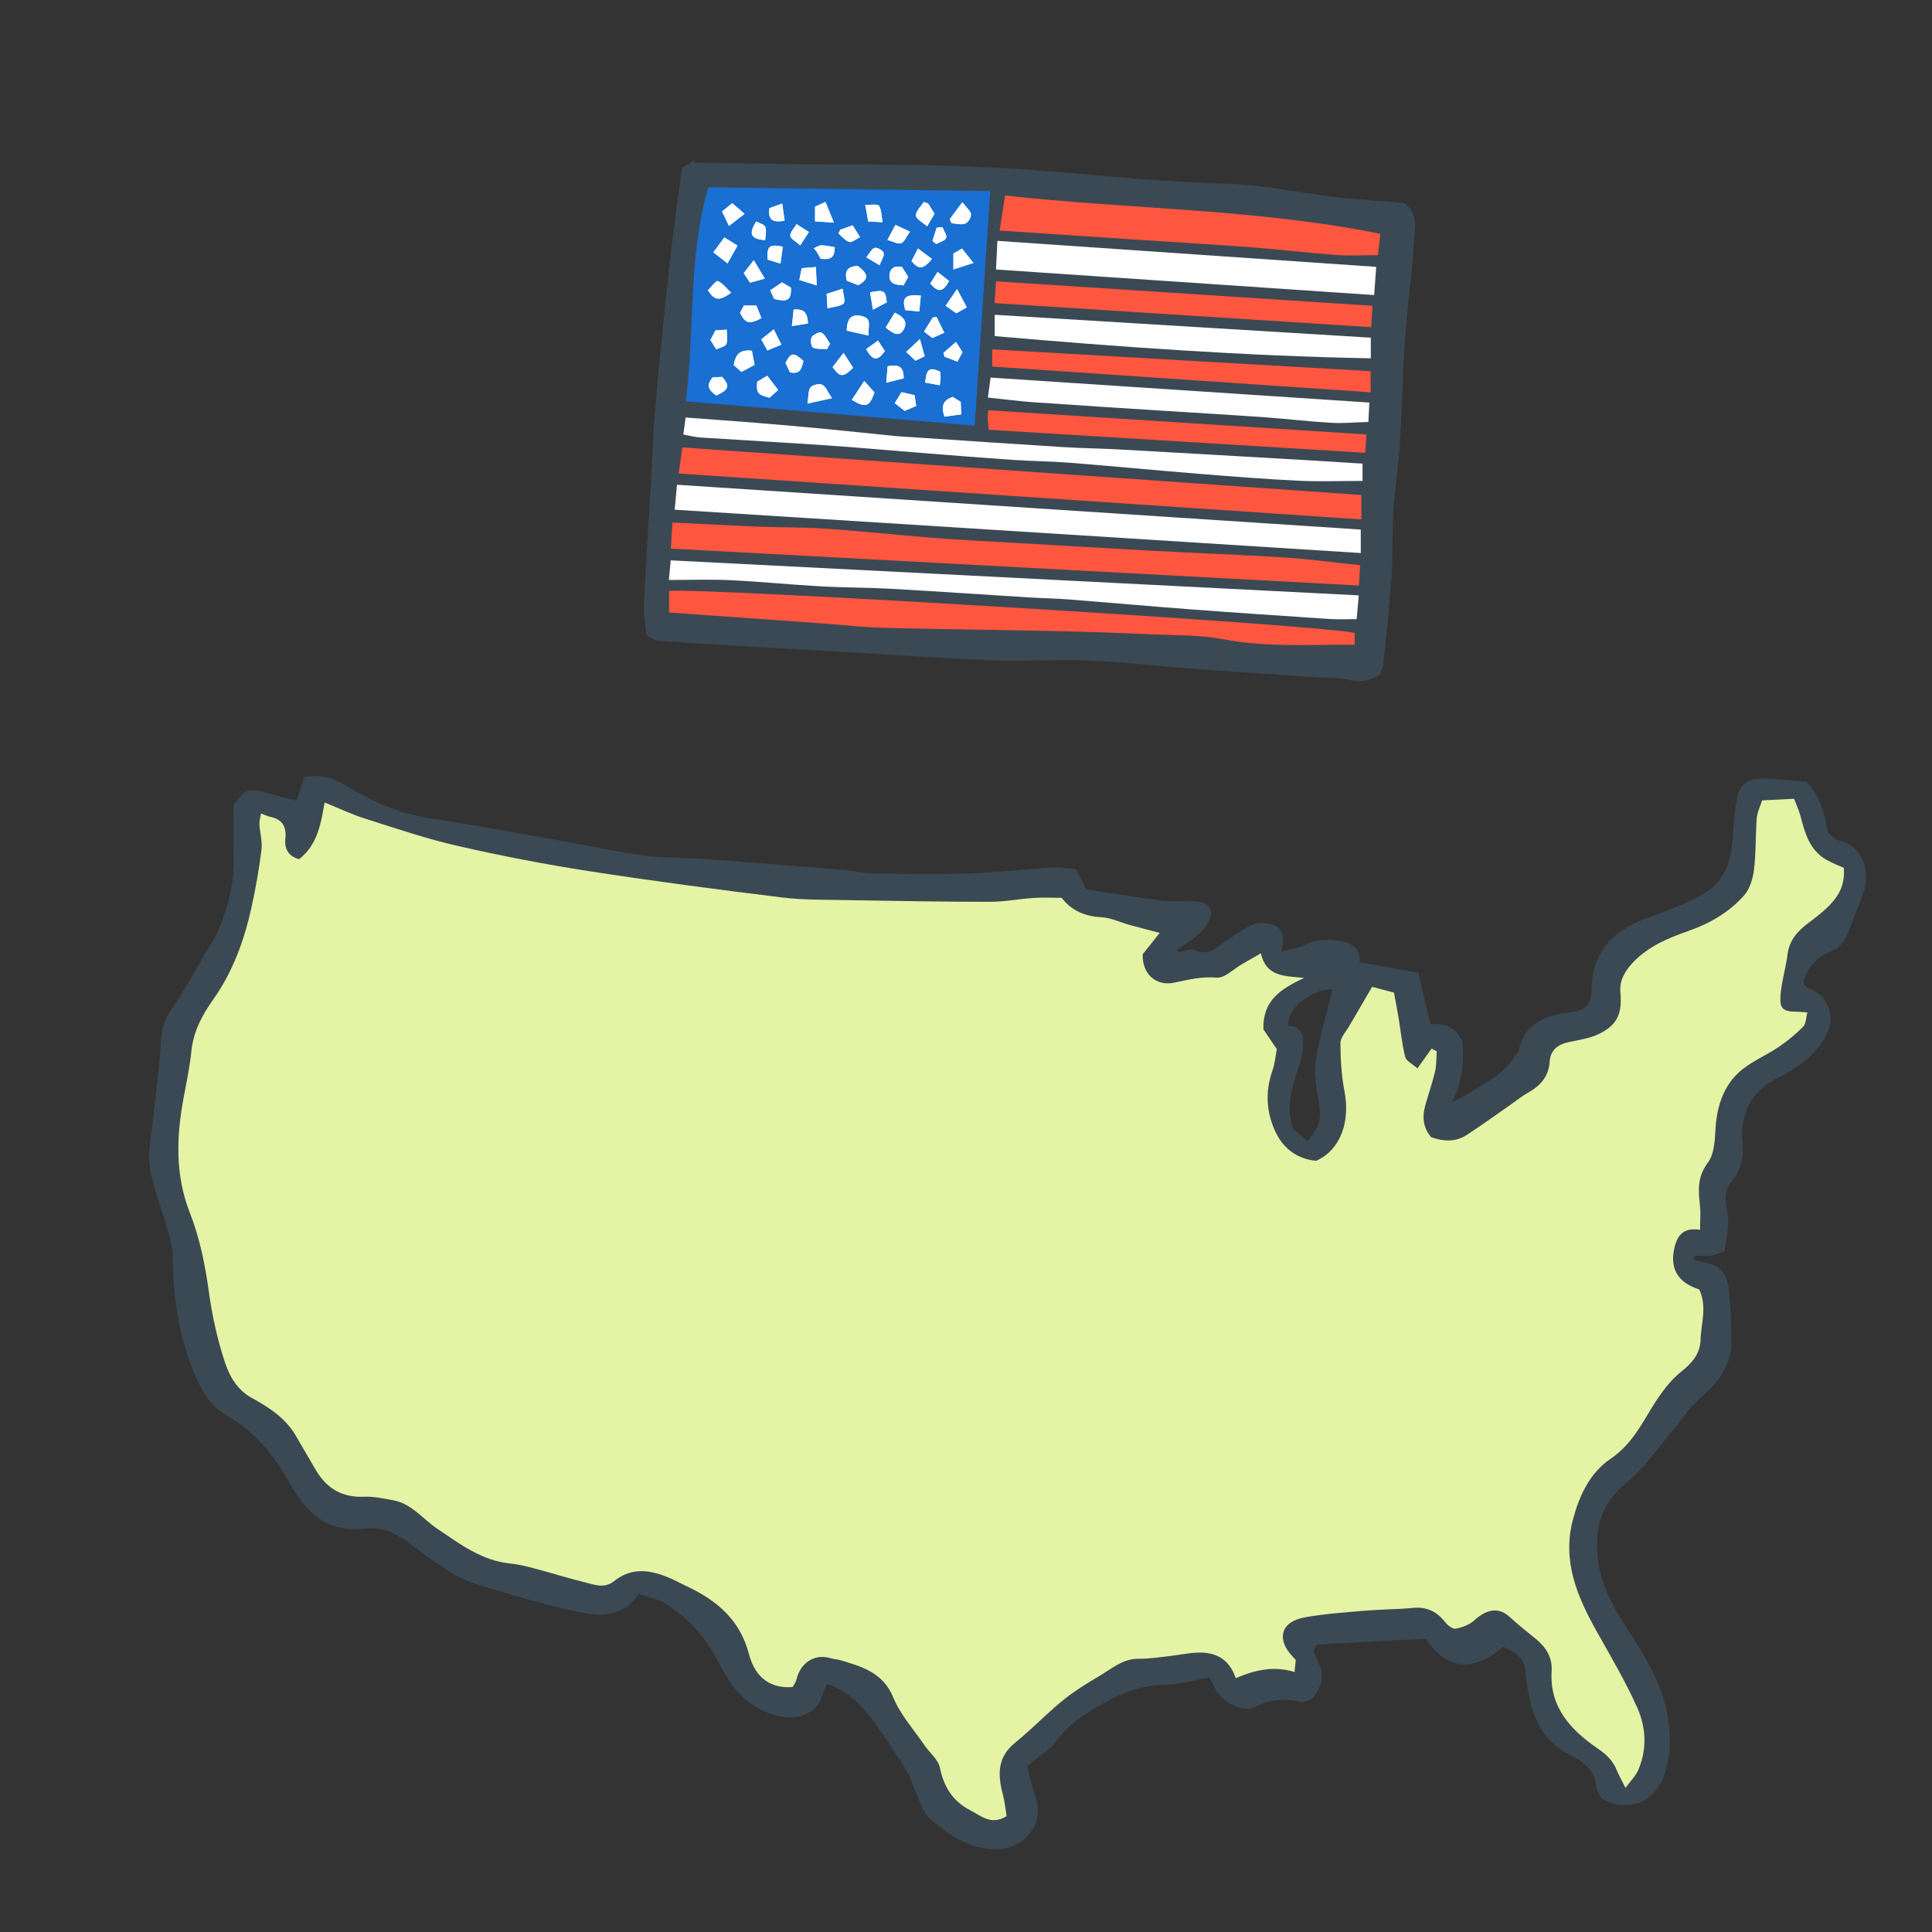 <svg version="1.1" id="svg" xmlns="http://www.w3.org/2000/svg" xmlns:xlink="http://www.w3.org/1999/xlink" x="0px" y="0px"
	 width="200px" height="200px" viewBox="0 0 200 200" enable-background="new 0 0 200 200" xml:space="preserve">
<rect x="0" y="0" width="200" height="200" fill="#333333" stroke="none"/>
<path class="stroke" fill="#3b4954"  d="M145.308,20.996c-2.232-0.181-4.609-0.307-6.968-0.581c-3.76-0.438-7.5-1.281-11.267-1.395
	c-4.927-0.149-9.817-0.523-14.718-0.98c-4.761-0.445-9.545-0.731-14.324-0.892c-5.054-0.169-10.115-0.096-15.173-0.15
	c-3.655-0.038-7.31-0.111-10.964-0.168c-0.003-0.079-0.007-0.158-0.01-0.236c-0.388,0.24-0.775,0.479-1.289,0.798
	c-0.424,3.268-0.91,6.599-1.278,9.943c-0.537,4.865-1.028,9.736-1.466,14.611c-0.229,2.539-0.3,5.092-0.447,7.639
	c-0.25,4.326-0.536,8.651-0.736,12.979c-0.051,1.098,0.166,2.208,0.245,3.151c0.576,0.361,0.903,0.567,0.955,0.6
	c2.748,0.18,5.191,0.351,7.635,0.496c3.45,0.204,6.901,0.383,10.351,0.583c5.646,0.327,11.289,0.734,16.939,0.967
	c3.303,0.136,6.623-0.127,9.925,0.018c3.804,0.167,7.596,0.605,11.396,0.888c4.185,0.311,8.374,0.58,12.562,0.865
	c0.946,0.065,1.925-0.01,2.833,0.212c1.175,0.289,2.221,0.205,3.333-0.486c0.103-0.317,0.312-0.708,0.355-1.118
	c0.306-2.964,0.642-5.926,0.842-8.897c0.158-2.347,0.068-4.709,0.215-7.056c0.146-2.342,0.517-4.668,0.67-7.009
	c0.201-3.099,0.264-6.207,0.433-9.31c0.092-1.702,0.27-3.4,0.424-5.098c0.186-2.018,0.481-4.029,0.554-6.05
	C146.386,23.882,147.039,22.234,145.308,20.996z"/>
<path fill="#196FD2" d="M73.331,19.39c-2.137,7.319-1.378,14.765-2.343,22.157c10.086,0.849,19.93,1.678,29.913,2.519
	c0.552-8.355,1.078-16.315,1.605-24.286C92.798,19.649,83.031,19.519,73.331,19.39z"/>
<path class="stroke" fill="#3b4954"  fill-rule="evenodd" clip-rule="evenodd" d="M111.368,89.985c0.382,0.717,0.726,1.363,1.108,2.08
	c2.555,0.389,5.187,0.838,7.833,1.17c1.142,0.144,2.318-0.006,3.472,0.074c0.775,0.053,1.654,0.393,1.59,1.262
	c-0.051,0.671-0.549,1.417-1.056,1.921c-0.714,0.71-1.62,1.227-2.444,1.826c0.042,0.093,0.083,0.184,0.124,0.276
	c0.38-0.104,0.759-0.207,1.334-0.362c0.233,0.079,0.658,0.311,1.1,0.347c0.383,0.032,0.845-0.065,1.169-0.27
	c1.28-0.803,2.468-1.767,3.796-2.47c0.597-0.316,1.491-0.352,2.167-0.181c1.295,0.33,1.477,1.387,1.07,2.871
	c0.921-0.252,1.688-0.339,2.333-0.666c1.39-0.707,2.792-0.679,4.238-0.339c1.15,0.272,1.66,1.021,1.538,2.086
	c1.994,0.356,3.939,0.703,6.094,1.086c0.409,1.761,0.803,3.457,1.236,5.322c1.152-0.051,2.521,0.014,3.335,1.846
	c0.098,1.871,0.097,4.088-1.138,6.239c0.535-0.265,1.103-0.479,1.599-0.802c1.799-1.172,3.821-2.075,4.995-4.025
	c0.109-0.182,0.306-0.337,0.348-0.529c0.605-2.786,2.693-3.617,5.166-3.939c1.852-0.243,2.328-0.65,2.381-2.473
	c0.116-4.009,2.418-6.143,5.973-7.384c1.915-0.668,3.833-1.421,5.595-2.412c1.996-1.121,2.829-3.092,3.01-5.349
	c0.125-1.549,0.181-3.12,0.494-4.635c0.291-1.412,1.191-2.006,2.659-1.965c1.538,0.042,3.071,0.216,4.47,0.322
	c1.555,1.488,1.846,3.299,2.302,5.295c0.253,0.192,0.625,0.682,1.084,0.79c2.583,0.608,3.384,3.357,2.483,5.651
	c-0.52,1.323-1.045,2.643-1.551,3.971c-0.363,0.953-0.975,1.599-1.953,1.98c-1.25,0.488-2.08,1.45-2.542,2.708
	c-0.067,0.183-0.026,0.406-0.037,0.632c0.164,0.117,0.289,0.251,0.443,0.312c2.314,0.904,2.976,3.381,1.563,5.465
	c-1.161,1.716-2.723,2.888-4.537,3.77c-2.87,1.394-4.134,3.687-3.833,6.825c0.143,1.5-0.182,2.875-1.121,3.987
	c-1.089,1.291-0.417,2.584-0.365,3.921c0.044,1.149-0.246,2.312-0.373,3.345c-0.729,0.226-1.167,0.362-1.411,0.438
	c-0.694,0-1.195,0-1.695,0c-0.024,0.134-0.049,0.269-0.073,0.403c0.64,0.168,1.281,0.336,1.921,0.505
	c1.106,0.366,1.552,1.377,1.677,2.407c0.221,1.825,0.287,3.676,0.301,5.517c0.02,2.598-1.446,4.376-3.332,5.983
	c-0.975,0.83-1.665,1.989-2.509,2.977c-1.652,1.935-3.101,4.124-5.039,5.713c-2.581,2.116-3.271,4.593-2.958,7.722
	c0.283,2.842,1.615,5.158,3.102,7.465c1.984,3.077,3.912,6.176,4.277,9.973c0.191,1.997,0.058,3.948-0.777,5.74
	c-1.138,2.438-3.775,3.124-6.218,1.789c-0.195-0.415-0.53-0.821-0.562-1.248c-0.137-1.902-1.545-2.666-2.96-3.404
	c-2.761-1.441-3.655-3.996-4.142-6.804c-0.122-0.698-0.142-1.415-0.273-2.11c-0.227-1.206-1.194-1.676-2.256-2.152
	c-3.023,2.612-5.784,2.493-8-0.837c-3.809,0.199-7.483,0.385-11.155,0.608c-0.161,0.01-0.302,0.362-0.479,0.589
	c0.203,0.506,0.369,1.011,0.603,1.481c0.612,1.229,0.128,2.335-0.522,3.3c-0.254,0.376-1.094,0.646-1.568,0.536
	c-1.636-0.378-3.116-0.187-4.606,0.572c-1.147,0.583-3.208-0.408-4.001-1.803c-0.21-0.369-0.398-0.751-0.676-1.276
	c-1.508,0.264-3.028,0.723-4.555,0.753c-2.29,0.046-4.258,0.726-6.249,1.841c-1.905,1.067-3.66,2.131-4.986,3.939
	c-0.725,0.989-1.891,1.656-3.078,2.654c0.25,0.931,0.47,2.077,0.866,3.16c1.041,2.842-1.197,5.512-4.227,5.439
	c-2.776-0.066-4.75-1.529-6.646-3.114c-0.828-0.694-1.126-2.032-1.632-3.092c-0.271-0.568-0.389-1.221-0.72-1.744
	c-1.12-1.77-2.232-3.551-3.483-5.226c-1.247-1.669-2.651-3.22-4.863-3.941c-0.15,0.345-0.32,0.611-0.385,0.901
	c-0.441,1.974-2.373,2.866-4.362,2.482c-3.404-0.658-5.167-3.006-6.574-5.783c-1.244-2.452-3.047-4.376-5.306-5.851
	c-0.847-0.552-1.934-0.734-2.863-1.067c-1.765,2.599-4.197,2.289-6.409,1.829c-3.428-0.714-6.794-1.752-10.157-2.753
	c-2.813-0.838-5.013-2.773-7.355-4.426c-1.365-0.962-2.637-1.642-4.494-1.407c-3.547,0.448-5.886-1.404-7.592-4.479
	c-1.62-2.92-3.662-5.555-6.702-7.256c-1.874-1.048-2.756-2.962-3.503-4.851c-1.489-3.762-2.003-7.707-2.031-11.743
	c-0.007-0.968-0.352-1.944-0.619-2.896c-0.584-2.078-1.449-4.106-1.757-6.22c-0.238-1.626,0.175-3.353,0.342-5.031
	c0.173-1.737,0.413-3.467,0.594-5.203c0.113-1.094,0.169-2.195,0.253-3.294c0.108-1.402,0.853-2.497,1.614-3.631
	c1.037-1.543,1.905-3.201,2.844-4.809c0.499-0.852,1.099-1.661,1.473-2.564c1.022-2.469,1.666-5.026,1.559-7.742
	c-0.068-1.743-0.012-3.489-0.012-5.197c1.277-1.729,1.548-1.804,3.605-1.198c0.941,0.278,1.899,0.495,2.917,0.757
	c0.255-0.757,0.548-1.631,0.833-2.481c1.571-0.179,2.849,0.025,4.114,0.812c2.712,1.69,5.591,2.988,8.81,3.483
	c4.265,0.656,8.509,1.434,12.758,2.18c3.103,0.545,6.185,1.222,9.303,1.654c2.129,0.295,4.308,0.235,6.46,0.394
	c4.773,0.351,9.544,0.731,14.316,1.121c1.024,0.083,2.04,0.356,3.061,0.373c3.281,0.052,6.565,0.112,9.844,0.004
	c2.908-0.096,5.809-0.438,8.716-0.615C109.707,89.764,110.518,89.919,111.368,89.985z M137.938,102.438
	c-1.524-0.202-4.755,1.635-4.565,3.746c1.305,0.043,1.6,0.939,1.517,2.026c-0.057,0.734-0.178,1.486-0.417,2.18
	c-0.721,2.093-1.396,4.172-0.605,6.464c0.497,0.433,0.995,0.866,1.504,1.311c1.415-1.911,1.443-2.356,1.091-4.418
	c-0.229-1.34-0.46-2.763-0.245-4.075C136.61,107.262,137.332,104.906,137.938,102.438z"/>
<path fill-rule="evenodd" clip-rule="evenodd" fill="#e5f3a5" class="fill" d="M27.02,84.204c0.45,0.171,0.675,0.293,0.915,0.341
	c1.273,0.258,1.745,1.005,1.606,2.297c-0.108,1,0.294,1.791,1.416,2.102c1.898-1.472,2.254-3.616,2.645-5.871
	c1.439,0.581,2.777,1.218,4.174,1.663c3.156,1.003,6.305,2.078,9.527,2.815c4.521,1.034,9.087,1.92,13.671,2.63
	c6.628,1.028,13.281,1.899,19.94,2.718c2.291,0.282,4.624,0.24,6.939,0.283c4.862,0.088,9.725,0.172,14.586,0.173
	c1.521,0.001,3.04-0.3,4.564-0.401c0.949-0.064,1.907-0.012,2.9-0.012c1.055,1.376,2.455,1.919,4.157,2.015
	c0.966,0.053,1.907,0.524,2.865,0.789c1.043,0.288,2.093,0.553,3.131,0.827c-0.592,0.742-1.2,1.503-1.765,2.211
	c-0.063,2.038,1.364,3.338,3.278,2.939c1.45-0.303,2.825-0.657,4.374-0.52c0.832,0.073,1.754-0.896,2.635-1.397
	c0.599-0.342,1.195-0.689,1.946-1.122c0.554,2.444,2.43,2.343,4.479,2.546c-2.358,1.129-4.307,2.28-4.213,5.328
	c0.282,0.417,0.748,1.104,1.38,2.04c-0.105,0.543-0.17,1.435-0.455,2.25c-0.779,2.236-0.614,4.441,0.404,6.484
	c0.82,1.648,2.281,2.672,4.132,2.832c2.55-1.132,3.527-4.083,2.934-7.171c-0.314-1.642-0.42-3.34-0.425-5.014
	c-0.001-0.582,0.572-1.171,0.903-1.746c0.754-1.307,1.521-2.607,2.379-4.077c0.579,0.152,1.314,0.346,2.259,0.595
	c0.157,0.848,0.333,1.734,0.481,2.625c0.223,1.347,0.352,2.716,0.683,4.034c0.105,0.42,0.73,0.709,1.263,1.191
	c0.581-0.813,1.023-1.433,1.466-2.052c0.18,0.095,0.359,0.19,0.539,0.285c-0.053,0.697-0.02,1.415-0.177,2.087
	c-0.275,1.175-0.681,2.317-1.005,3.48c-0.333,1.194-0.264,2.327,0.613,3.328c1.264,0.438,2.524,0.512,3.685-0.247
	c1.508-0.987,2.969-2.044,4.45-3.073c0.641-0.443,1.25-0.944,1.928-1.323c1.27-0.709,2.091-1.671,2.194-3.182
	c0.079-1.152,0.778-1.753,1.876-2.002c1.1-0.249,2.269-0.395,3.26-0.885c1.938-0.958,2.375-2.163,2.183-4.357
	c-0.102-1.172,0.5-2.184,1.313-3.038c1.569-1.649,3.607-2.507,5.687-3.233c2.231-0.779,4.231-1.928,5.788-3.669
	c0.607-0.678,0.931-1.76,1.045-2.699c0.217-1.76,0.151-3.554,0.283-5.328c0.043-0.578,0.335-1.137,0.555-1.838
	c1.075-0.054,2.108-0.106,3.307-0.167c0.236,0.622,0.507,1.187,0.665,1.781c0.47,1.764,0.933,3.528,2.669,4.526
	c0.617,0.354,1.292,0.603,1.819,0.845c0.14,1.796-0.556,2.938-1.526,3.921c-0.644,0.651-1.382,1.216-2.118,1.768
	c-1.112,0.834-1.993,1.769-2.179,3.251c-0.18,1.433-0.626,2.838-0.732,4.271c-0.104,1.404,0.282,1.667,1.686,1.679
	c0.275,0.003,0.55,0.037,1.098,0.075c-0.158,0.579-0.143,1.178-0.436,1.474c-0.762,0.771-1.614,1.476-2.514,2.087
	c-1.399,0.953-3.064,1.601-4.258,2.75c-1.565,1.509-2.184,3.583-2.309,5.808c-0.065,1.172-0.138,2.573-0.788,3.433
	c-1.091,1.443-0.995,2.856-0.82,4.42c0.087,0.782,0.016,1.583,0.016,2.534c-1.681-0.265-2.354,0.505-2.666,1.908
	c-0.523,2.355,0.605,3.626,2.586,4.271c0.832,1.811,0.178,3.511,0.129,5.19c-0.043,1.461-0.841,2.384-2.037,3.345
	c-1.421,1.143-2.492,2.817-3.445,4.421c-1.044,1.757-2.066,3.368-3.842,4.574c-2.14,1.452-3.22,3.796-3.882,6.267
	c-1.157,4.312,0.454,8.035,2.504,11.68c1.441,2.559,2.933,5.105,4.136,7.778c0.934,2.075,1.049,4.353,0.098,6.527
	c-0.252,0.573-0.742,1.045-1.304,1.811c-0.406-0.82-0.695-1.325-0.915-1.861c-0.401-0.979-1.061-1.603-1.968-2.225
	c-2.764-1.894-4.987-4.256-4.761-7.974c0.094-1.525-0.63-2.558-1.737-3.448c-0.884-0.711-1.773-1.42-2.607-2.189
	c-1.108-1.02-2.326-0.862-3.67,0.356c-0.5,0.453-1.241,0.729-1.916,0.857c-0.316,0.059-0.834-0.345-1.09-0.672
	c-0.859-1.097-1.896-1.612-3.316-1.478c-1.63,0.153-3.274,0.145-4.907,0.283c-2.082,0.176-4.179,0.319-6.232,0.68
	c-1.788,0.314-2.573,1.237-2.289,2.487c0.162,0.712,0.696,1.338,1.275,1.937c-0.034,0.338-0.068,0.676-0.126,1.25
	c-2.133-0.661-4.106-0.216-6.085,0.636c-0.706-2.064-2.169-2.729-4.026-2.642c-0.989,0.047-1.969,0.264-2.956,0.373
	c-1.014,0.113-2.034,0.272-3.049,0.259c-1.706-0.021-2.875,1.094-4.201,1.858c-1.224,0.706-2.427,1.472-3.534,2.345
	c-1.264,0.999-2.407,2.149-3.609,3.228c-0.473,0.424-0.949,0.849-1.445,1.246c-1.811,1.449-1.876,3.193-1.285,5.396
	c0.198,0.735,0.265,1.506,0.384,2.215c-1.589,1.008-2.655-0.032-3.772-0.606c-1.79-0.92-2.729-2.409-3.136-4.41
	c-0.173-0.848-1.069-1.541-1.604-2.326c-1.11-1.631-2.49-3.156-3.225-4.944c-1.061-2.583-3.226-3.176-5.465-3.854
	c-0.306-0.092-0.64-0.089-0.944-0.184c-1.862-0.583-3.238,0.602-3.605,2.169c-0.069,0.293-0.273,0.554-0.396,0.792
	c-2.227,0.192-3.876-0.912-4.525-3.406c-0.933-3.592-3.397-5.617-6.553-7.076c-0.515-0.238-1.011-0.519-1.531-0.746
	c-2.017-0.88-3.995-1.252-5.916,0.292c-1.003,0.806-2.129,0.305-3.174,0.05c-1.653-0.402-3.277-0.924-4.922-1.357
	c-0.851-0.225-1.716-0.452-2.587-0.538c-2.982-0.291-5.229-2.013-7.598-3.612c-1.504-1.015-2.665-2.618-4.6-2.949
	c-0.97-0.167-1.962-0.398-2.933-0.354c-2.261,0.104-3.877-0.83-5.003-2.726c-0.723-1.216-1.416-2.451-2.14-3.667
	c-1.078-1.81-2.783-2.884-4.564-3.868c-1.418-0.785-2.234-2.174-2.693-3.551c-0.789-2.37-1.346-4.851-1.686-7.328
	c-0.39-2.833-0.938-5.599-1.981-8.258c-1.521-3.88-1.399-7.839-0.656-11.842c0.304-1.633,0.65-3.264,0.82-4.912
	c0.209-2.032,1.12-3.72,2.262-5.331c2.043-2.886,3.211-6.142,3.963-9.553c0.433-1.964,0.781-3.953,1.029-5.947
	c0.107-0.852-0.164-1.746-0.216-2.625C26.834,85.008,26.946,84.669,27.02,84.204z"/>
<g>
	<path fill="#FEFEFE" d="M84.459,27.642c-0.573,0.048-0.992,0.083-1.466,0.124c-0.081,0.396-0.142,0.692-0.249,1.216
		c0.598,0.187,1.082,0.338,1.802,0.562C84.511,28.774,84.489,28.286,84.459,27.642z"/>
	<path fill="#FEFEFE" d="M82.157,32.055c-0.053,0.5-0.105,0.996-0.179,1.699c0.712-0.116,1.164-0.188,1.657-0.267
		C83.599,32.49,83.334,31.928,82.157,32.055z"/>
	<path fill="#FEFEFE" d="M78.029,26.938c-0.518,0.67-0.767,0.993-1.035,1.341c0.233,0.353,0.421,0.638,0.65,0.985
		c0.439-0.122,0.83-0.23,1.529-0.424C78.777,28.183,78.479,27.688,78.029,26.938z"/>
	<path fill="#FEFEFE" d="M89.032,24.549c-0.315-0.503-0.51-0.812-0.764-1.219c-0.474,0.166-0.882,0.311-1.29,0.454
		c-0.059,0.128-0.118,0.257-0.178,0.386c0.366,0.309,0.691,0.741,1.113,0.88C88.17,25.134,88.576,24.769,89.032,24.549z"/>
	<path fill="#FEFEFE" d="M87.237,29.887c-0.762,0.248-1.202,0.389-1.664,0.539c0.028,0.459,0.047,0.771,0.091,1.49
		c0.699-0.186,1.329-0.19,1.671-0.506C87.54,31.22,87.296,30.544,87.237,29.887z"/>
	<path fill="#FEFEFE" d="M87.663,29.054c0.401,0.16,0.818,0.326,1.198,0.477c1.09-0.666,1.072-1.105-0.053-2.005
		C87.891,27.564,87.36,27.92,87.663,29.054z"/>
	<path fill="#FEFEFE" d="M84.156,35.976c0.417,0.197,0.962,0.124,1.454,0.16c0.106-0.185,0.212-0.368,0.318-0.553
		c-0.284-0.397-0.496-0.913-0.88-1.143c-0.197-0.119-0.85,0.182-1.021,0.462C83.871,35.159,83.966,35.887,84.156,35.976z"/>
	<path fill="#FEFEFE" d="M80.795,27.286c0.098-0.721,0.169-1.246,0.237-1.753c-1.407-0.278-1.649-0.053-1.569,1.342
		C79.809,26.982,80.206,27.104,80.795,27.286z"/>
	<path fill="#FEFEFE" d="M79.208,24.854c0.02-0.459,0.167-0.963,0.017-1.353c-0.106-0.274-0.618-0.391-0.94-0.573
		C77.465,24.229,77.721,24.758,79.208,24.854z"/>
	<path fill="#FEFEFE" d="M81.22,22.852c-0.076-0.552-0.147-1.079-0.243-1.778c-0.636,0.228-0.979,0.35-1.329,0.476
		C79.489,22.769,79.989,23.066,81.22,22.852z"/>
	<path fill="#FEFEFE" d="M85.452,20.91c-0.501,0.224-0.777,0.347-1.076,0.48c0,0.476,0,0.885,0,1.523
		c0.568,0.038,1.077,0.074,1.95,0.133C85.949,22.125,85.718,21.562,85.452,20.91z"/>
	<path fill="#FEFEFE" d="M82.837,25.4c0.422-0.649,0.642-0.985,0.898-1.379c-0.43-0.277-0.748-0.48-1.274-0.82
		c-0.265,0.455-0.685,0.854-0.646,1.202C81.851,24.722,82.384,24.984,82.837,25.4z"/>
	<path fill="#FEFEFE" d="M84.97,26.795c0.831,0.081,1.451,0.032,1.437-1.21c-0.439-0.065-0.902-0.183-1.366-0.186
		c-0.265-0.001-0.529,0.188-0.794,0.29c0.095,0.117,0.19,0.232,0.285,0.349C84.668,26.274,84.805,26.51,84.97,26.795z"/>
	<path fill="#FEFEFE" d="M91.362,23.001c-0.128-0.682-0.105-1.284-0.374-1.698c-0.134-0.208-0.797-0.074-1.416-0.104
		c0.137,0.771,0.222,1.254,0.306,1.729C90.353,22.952,90.664,22.966,91.362,23.001z"/>
	<path fill="#FEFEFE" d="M96.908,25.259c0.363-0.202,0.918-0.328,1.035-0.626c0.11-0.28-0.243-0.741-0.392-1.123
		c-0.197,0.022-0.395,0.043-0.591,0.065c-0.143,0.453-0.286,0.906-0.429,1.359C96.656,25.042,96.782,25.151,96.908,25.259z"/>
	<path fill="#FEFEFE" d="M95.979,23.43c0.357-0.614,0.546-0.939,0.761-1.309c-0.235-0.374-0.452-0.715-0.667-1.058
		c-0.149-0.049-0.298-0.098-0.446-0.147c-0.296,0.464-0.826,0.936-0.812,1.39C94.824,22.666,95.506,23.003,95.979,23.43z"/>
	<path fill="#FEFEFE" d="M87.651,34.225c0.595,0.133,1.195,0.269,2.245,0.504c0-0.749,0.155-1.305-0.049-1.649
		c-0.165-0.28-0.763-0.434-1.162-0.422C87.895,32.683,87.689,33.285,87.651,34.225z"/>
	<path fill="#FEFEFE" d="M99.91,23.149c0.296-0.108,0.636-0.642,0.609-0.957c-0.029-0.351-0.451-0.669-0.896-1.259
		c-0.554,0.746-0.93,1.252-1.307,1.758c0.063,0.139,0.126,0.277,0.189,0.417C98.979,23.137,99.501,23.299,99.91,23.149z"/>
	<path fill="#FEFEFE" d="M96.472,26.809c-0.438-0.33-0.867-0.652-1.442-1.085c-0.35,0.685-0.518,1.015-0.667,1.307
		C95.099,27.923,95.579,27.899,96.472,26.809z"/>
	<path fill="#FEFEFE" d="M98.248,29.088c-0.345-0.272-0.713-0.561-1.191-0.937c-0.374,0.592-0.575,0.91-0.757,1.198
		C97.139,30.307,97.607,30.255,98.248,29.088z"/>
	<path fill="#FEFEFE" d="M96.562,32.867c-0.301,0.485-0.603,0.97-0.908,1.461c0.347,0.264,0.597,0.453,0.87,0.661
		c0.342-0.152,0.657-0.292,1.226-0.545c-0.29-0.594-0.543-1.109-0.795-1.624C96.823,32.835,96.691,32.851,96.562,32.867z"/>
	<path fill="#FEFEFE" d="M90.074,30.262c0.092,0.562,0.176,1.07,0.294,1.797c0.67-0.357,1.074-0.572,1.428-0.761
		C91.658,30.056,91.542,29.979,90.074,30.262z"/>
	<path fill="#FEFEFE" d="M90.54,25.664c-0.328,0.102-0.535,0.584-0.855,0.976c0.541,0.322,0.831,0.495,1.368,0.814
		c0.189-0.513,0.497-0.937,0.423-1.279C91.422,25.93,90.793,25.584,90.54,25.664z"/>
	<path fill="#FEFEFE" d="M93.283,25.172c0.338-0.118,0.529-0.656,0.913-1.186c-0.628-0.296-1.027-0.484-1.499-0.706
		c-0.293,0.55-0.5,0.938-0.831,1.558C92.453,24.996,92.94,25.292,93.283,25.172z"/>
	<path fill="#FEFEFE" d="M93.369,27.625c-0.785-0.152-1.269,0.19-1.294,0.888c-0.034,0.914,0.695,0.969,1.456,1.023
		c0.174-0.31,0.337-0.602,0.486-0.868C93.768,28.267,93.566,27.942,93.369,27.625z"/>
	<path fill="#FEFEFE" d="M95.161,32.248c0.061-0.619,0.11-1.134,0.16-1.646c-1.62-0.171-1.981,0.215-1.606,1.503
		C94.069,32.141,94.449,32.178,95.161,32.248z"/>
	<path fill="#FEFEFE" d="M89.667,36.142c0.664,1.221,1.202,1.261,1.932,0.199c-0.184-0.28-0.389-0.594-0.707-1.079
		C90.428,35.596,90.039,35.875,89.667,36.142z"/>
	<path fill="#FEFEFE" d="M95.778,39.601c0.46,0.085,0.938,0.175,1.505,0.279c0.053-0.49,0.089-0.663,0.087-0.835
		c-0.003-0.203-0.039-0.405-0.055-0.576C96.222,37.976,95.905,38.182,95.778,39.601z"/>
	<path fill="#FEFEFE" d="M93.326,40.597c-0.24,0.39-0.45,0.728-0.702,1.136c0.401,0.31,0.718,0.557,1.031,0.8
		c0.406-0.175,0.723-0.312,1.19-0.512c-0.062-0.407-0.114-0.733-0.174-1.116C94.199,40.797,93.801,40.706,93.326,40.597z"/>
	<path fill="#FEFEFE" d="M76.607,32.383c0.548,1.098,0.933,1.214,2.217,0.557c-0.194-0.48-0.367-0.914-0.524-1.306
		c-0.522,0-0.901,0-1.292,0C76.852,31.926,76.722,32.171,76.607,32.383z"/>
	<path fill="#FEFEFE" d="M91.886,37.919c-0.039,0.465-0.079,0.958-0.139,1.69c0.789-0.192,1.298-0.317,1.799-0.44
		C93.567,37.946,93.007,37.684,91.886,37.919z"/>
	<path fill="#FEFEFE" d="M88.185,41.39c1.423,0.886,1.848,0.698,2.335-0.767c-0.244-0.275-0.531-0.597-1.052-1.183
		C88.963,40.206,88.588,40.777,88.185,41.39z"/>
	<path fill="#FEFEFE" d="M93.557,34.092c0.418-0.753-0.017-1.314-0.934-1.722c-0.311,0.509-0.613,1.005-0.937,1.536
		C92.457,34.543,93.091,34.929,93.557,34.092z"/>
	<path fill="#FEFEFE" d="M87.328,36.533c-0.533,0.69-0.852,1.103-1.135,1.468c0.772,1.086,1.099,1.087,2.115,0.066
		C88.068,37.692,87.809,37.286,87.328,36.533z"/>
	<path fill="#FEFEFE" d="M98.636,41.092c-0.965,0.308-1.249,0.891-0.868,2.04c0.571-0.077,1.139-0.155,1.745-0.238
		c-0.03-0.599-0.047-0.94-0.064-1.297C99.139,41.405,98.875,41.24,98.636,41.092z"/>
	<path fill="#FEFEFE" d="M98.699,26.238c0,0.451,0,0.839,0,1.653c0.723-0.235,1.299-0.421,2.07-0.671
		c-0.523-0.659-0.84-1.056-1.181-1.486C99.22,25.943,98.954,26.094,98.699,26.238z"/>
	<path fill="#FEFEFE" d="M97.667,36.531c0.039,0.132,0.077,0.265,0.115,0.397c0.437,0.166,0.875,0.332,1.332,0.505
		c0.227-0.422,0.373-0.692,0.523-0.973c-0.179-0.282-0.341-0.538-0.674-1.063C98.495,35.807,98.081,36.169,97.667,36.531z"/>
	<path fill="#FEFEFE" d="M97.893,31.655c0.475,0.333,0.781,0.548,1.102,0.773c0.345-0.194,0.64-0.358,1.086-0.609
		c-0.31-0.582-0.58-1.092-1.008-1.898C98.577,30.65,98.283,31.083,97.893,31.655z"/>
	<path fill="#FEFEFE" d="M93.812,36.432c0.41,0.388,0.681,0.644,0.957,0.906c0.323-0.154,0.571-0.273,0.952-0.457
		c-0.137-0.491-0.267-0.958-0.493-1.776C94.588,35.705,94.234,36.036,93.812,36.432z"/>
	<path fill="#FEFEFE" d="M73.781,39.063c-0.772,0.876-0.321,1.402,0.378,1.878c1.312-0.624,1.426-0.978,0.6-1.925
		C74.453,39.031,74.11,39.048,73.781,39.063z"/>
	<path fill="#FEFEFE" d="M74.308,29.102c-0.188-0.077-0.699,0.632-1.025,0.947c0.699,1.079,1.162,1.128,2.408,0.256
		C75.214,29.857,74.828,29.317,74.308,29.102z"/>
	<path fill="#FEFEFE" d="M75.187,35.622c0.17-0.409,0.045-0.94,0.045-1.499c-0.543,0.039-0.848,0.06-1.169,0.083
		c-0.182,0.349-0.342,0.653-0.517,0.989c0.187,0.298,0.349,0.556,0.607,0.966C74.536,35.976,75.076,35.889,75.187,35.622z"/>
	<path fill="#FEFEFE" d="M76.345,25.424c-0.552-0.342-0.892-0.552-1.363-0.844c-0.395,0.537-0.725,0.984-1.133,1.54
		c0.505,0.396,0.87,0.682,1.463,1.147C75.705,26.566,76.009,26.024,76.345,25.424z"/>
	<path fill="#FEFEFE" d="M77.077,22.138c-0.532-0.461-0.898-0.778-1.275-1.104c-0.434,0.353-0.7,0.57-1.053,0.859
		c0.207,0.433,0.392,0.819,0.715,1.496C76.06,22.924,76.466,22.61,77.077,22.138z"/>
	<path fill="#FEFEFE" d="M78.384,39.517c-0.094,1.177,0.043,1.348,1.284,1.65c0.209-0.188,0.443-0.399,0.886-0.798
		c-0.397-0.519-0.747-0.973-1.13-1.472C78.923,39.196,78.629,39.372,78.384,39.517z"/>
	<path fill="#FEFEFE" d="M81.877,29.776c-0.234-0.138-0.499-0.294-0.926-0.546c-0.404,0.276-0.789,0.54-1.218,0.833
		c0.184,0.391,0.313,0.665,0.416,0.883C81.565,31.294,81.925,31.047,81.877,29.776z"/>
	<path fill="#FEFEFE" d="M81.321,37.584c0.144,0.302,0.309,0.645,0.458,0.958c1.147,0.26,1.208-0.52,1.396-1.172
		C82.154,36.437,81.856,36.467,81.321,37.584z"/>
	<path fill="#FEFEFE" d="M75.953,37.785c0.256,0.229,0.502,0.45,0.798,0.716c0.462-0.248,0.854-0.458,1.361-0.729
		c-0.092-0.488-0.185-0.969-0.278-1.458C76.489,36.137,76.139,36.812,75.953,37.785z"/>
	<path fill="#FEFEFE" d="M85.114,39.832c-0.309-0.146-0.988,0.003-1.203,0.267c-0.257,0.314-0.194,0.889-0.323,1.678
		c0.957-0.21,1.558-0.343,2.535-0.557C85.666,40.553,85.479,40.006,85.114,39.832z"/>
	<path fill="#FEFEFE" d="M78.808,35.135c0.227,0.411,0.431,0.781,0.628,1.141c0.528-0.218,0.875-0.361,1.448-0.597
		c-0.278-0.562-0.495-0.999-0.783-1.583C79.572,34.52,79.257,34.773,78.808,35.135z"/>
	<path fill="#FEFEFE" d="M99.624,20.934c0.445,0.59,0.867,0.908,0.896,1.259c0.027,0.315-0.313,0.848-0.609,0.957
		c-0.409,0.149-0.932-0.012-1.405-0.041c-0.063-0.139-0.126-0.278-0.189-0.417C98.693,22.187,99.069,21.68,99.624,20.934z
		 M96.3,29.349c0.182-0.288,0.383-0.605,0.757-1.198c0.478,0.376,0.846,0.665,1.191,0.937C97.607,30.255,97.139,30.307,96.3,29.349z
		 M97.749,34.443c-0.568,0.253-0.884,0.393-1.226,0.545c-0.273-0.208-0.522-0.397-0.87-0.661c0.306-0.492,0.607-0.977,0.908-1.461
		c0.13-0.016,0.261-0.032,0.392-0.047C97.206,33.334,97.459,33.849,97.749,34.443z M97.55,23.51
		c0.149,0.381,0.502,0.843,0.392,1.123c-0.117,0.298-0.671,0.425-1.035,0.626c-0.126-0.108-0.252-0.217-0.378-0.325
		c0.143-0.453,0.286-0.906,0.429-1.359C97.156,23.554,97.354,23.532,97.55,23.51z M95.626,20.917
		c0.148,0.049,0.297,0.098,0.446,0.147c0.215,0.342,0.432,0.684,0.667,1.058c-0.215,0.37-0.404,0.695-0.761,1.309
		c-0.472-0.427-1.154-0.765-1.165-1.123C94.8,21.853,95.33,21.381,95.626,20.917z M95.03,25.724
		c0.575,0.433,1.004,0.755,1.442,1.085c-0.893,1.09-1.373,1.114-2.109,0.222C94.512,26.739,94.68,26.408,95.03,25.724z
		 M95.32,30.602c-0.05,0.512-0.099,1.026-0.16,1.646c-0.712-0.07-1.091-0.107-1.447-0.142C93.339,30.817,93.7,30.431,95.32,30.602z
		 M93.531,29.536c-0.761-0.054-1.49-0.109-1.456-1.023c0.025-0.698,0.509-1.04,1.294-0.888c0.197,0.317,0.399,0.643,0.648,1.043
		C93.868,28.934,93.705,29.226,93.531,29.536z M92.697,23.28c0.472,0.222,0.871,0.41,1.499,0.706
		c-0.384,0.53-0.575,1.068-0.913,1.186c-0.343,0.12-0.831-0.176-1.417-0.334C92.198,24.218,92.404,23.83,92.697,23.28z
		 M91.796,31.298c-0.354,0.188-0.757,0.403-1.428,0.761c-0.119-0.727-0.203-1.235-0.294-1.797
		C91.542,29.979,91.658,30.056,91.796,31.298z M91.053,27.455c-0.538-0.32-0.828-0.492-1.368-0.814
		c0.32-0.392,0.527-0.875,0.855-0.976c0.253-0.08,0.882,0.266,0.936,0.512C91.55,26.518,91.243,26.942,91.053,27.455z
		 M89.896,34.729c-1.05-0.235-1.65-0.371-2.245-0.504c0.038-0.94,0.244-1.542,1.035-1.567c0.398-0.012,0.997,0.142,1.162,0.422
		C90.051,33.424,89.896,33.979,89.896,34.729z M90.989,21.303c0.269,0.414,0.246,1.017,0.374,1.698
		c-0.699-0.035-1.01-0.049-1.484-0.073c-0.083-0.474-0.168-0.958-0.306-1.729C90.192,21.229,90.855,21.095,90.989,21.303z
		 M88.86,29.53c-0.379-0.15-0.797-0.316-1.198-0.477c-0.302-1.133,0.228-1.49,1.145-1.528C89.932,28.425,89.95,28.864,88.86,29.53z
		 M86.979,23.784c0.408-0.143,0.816-0.288,1.29-0.454c0.254,0.406,0.449,0.716,0.764,1.219c-0.456,0.22-0.862,0.585-1.119,0.501
		c-0.422-0.14-0.747-0.571-1.113-0.88C86.86,24.041,86.919,23.912,86.979,23.784z M82.745,28.981
		c0.107-0.524,0.167-0.82,0.249-1.216c0.474-0.041,0.893-0.076,1.466-0.124c0.03,0.644,0.052,1.132,0.087,1.901
		C83.827,29.319,83.342,29.168,82.745,28.981z M83.635,33.487c-0.493,0.08-0.944,0.151-1.657,0.267
		c0.074-0.703,0.126-1.199,0.179-1.699C83.334,31.928,83.599,32.49,83.635,33.487z M84.027,34.901
		c0.171-0.28,0.824-0.581,1.021-0.462c0.384,0.23,0.596,0.746,0.88,1.143c-0.106,0.185-0.212,0.369-0.318,0.553
		c-0.492-0.036-1.038,0.038-1.454-0.16C83.966,35.887,83.871,35.159,84.027,34.901z M85.664,31.916
		c-0.044-0.72-0.063-1.031-0.091-1.49c0.462-0.15,0.902-0.291,1.664-0.539c0.06,0.658,0.303,1.333,0.098,1.523
		C86.993,31.726,86.363,31.73,85.664,31.916z M84.376,21.391c0.299-0.134,0.575-0.256,1.076-0.48
		c0.266,0.651,0.497,1.214,0.874,2.136c-0.873-0.059-1.382-0.095-1.95-0.133C84.376,22.276,84.376,21.866,84.376,21.391z
		 M85.04,25.399c0.464,0.002,0.927,0.121,1.366,0.186c0.014,1.242-0.606,1.292-1.437,1.21c-0.165-0.286-0.301-0.521-0.438-0.757
		c-0.095-0.117-0.19-0.232-0.285-0.349C84.511,25.587,84.775,25.398,85.04,25.399z M82.461,23.202
		c0.527,0.339,0.844,0.542,1.274,0.82c-0.257,0.394-0.477,0.73-0.898,1.379c-0.453-0.416-0.986-0.679-1.021-0.997
		C81.776,24.055,82.196,23.656,82.461,23.202z M79.648,21.55c0.351-0.125,0.693-0.248,1.329-0.476
		c0.096,0.699,0.167,1.226,0.243,1.778C79.989,23.066,79.489,22.769,79.648,21.55z M81.033,25.533
		c-0.068,0.508-0.14,1.033-0.237,1.753c-0.589-0.182-0.986-0.304-1.332-0.411C79.384,25.479,79.625,25.254,81.033,25.533z
		 M78.284,22.928c0.322,0.183,0.834,0.299,0.94,0.573c0.151,0.389,0.003,0.894-0.017,1.353
		C77.721,24.758,77.465,24.229,78.284,22.928z M77.645,29.264c-0.229-0.347-0.417-0.632-0.65-0.985
		c0.268-0.348,0.517-0.671,1.035-1.341c0.45,0.75,0.749,1.245,1.145,1.902C78.474,29.034,78.083,29.142,77.645,29.264z
		 M78.825,32.94c-1.284,0.657-1.669,0.541-2.217-0.557c0.114-0.212,0.245-0.457,0.401-0.749c0.391,0,0.77,0,1.292,0
		C78.458,32.026,78.631,32.459,78.825,32.94z M75.802,21.033c0.377,0.327,0.744,0.644,1.275,1.104
		c-0.611,0.473-1.017,0.787-1.614,1.25c-0.323-0.677-0.508-1.062-0.715-1.496C75.102,21.603,75.368,21.386,75.802,21.033z
		 M74.982,24.58c0.471,0.292,0.811,0.502,1.363,0.844c-0.336,0.601-0.64,1.143-1.032,1.843c-0.594-0.466-0.958-0.752-1.463-1.147
		C74.258,25.564,74.587,25.117,74.982,24.58z M74.159,40.941c-0.699-0.476-1.15-1.001-0.378-1.878
		c0.329-0.016,0.672-0.032,0.978-0.047C75.585,39.963,75.472,40.318,74.159,40.941z M73.545,35.194
		c0.175-0.336,0.335-0.64,0.517-0.989c0.321-0.022,0.626-0.044,1.169-0.083c0,0.559,0.125,1.09-0.045,1.499
		c-0.111,0.267-0.651,0.354-1.034,0.539C73.895,35.75,73.732,35.493,73.545,35.194z M73.283,30.049
		c0.326-0.315,0.837-1.024,1.025-0.947c0.521,0.215,0.907,0.755,1.383,1.204C74.444,31.177,73.982,31.128,73.283,30.049z
		 M76.751,38.501c-0.296-0.266-0.542-0.486-0.798-0.716c0.186-0.974,0.536-1.648,1.882-1.471c0.093,0.489,0.186,0.97,0.278,1.458
		C77.606,38.043,77.214,38.253,76.751,38.501z M79.668,41.167c-1.241-0.302-1.377-0.473-1.284-1.65
		c0.245-0.146,0.539-0.321,1.04-0.619c0.383,0.499,0.732,0.953,1.13,1.472C80.111,40.768,79.877,40.979,79.668,41.167z
		 M79.436,36.275c-0.197-0.36-0.401-0.729-0.628-1.141c0.45-0.362,0.765-0.615,1.293-1.039c0.288,0.583,0.504,1.021,0.783,1.583
		C80.311,35.915,79.963,36.058,79.436,36.275z M80.149,30.945c-0.103-0.218-0.232-0.492-0.416-0.883
		c0.429-0.293,0.814-0.557,1.218-0.833c0.427,0.252,0.692,0.409,0.926,0.546C81.925,31.047,81.565,31.294,80.149,30.945z
		 M81.778,38.542c-0.149-0.312-0.313-0.655-0.458-0.958c0.535-1.117,0.833-1.147,1.853-0.214
		C82.987,38.021,82.926,38.801,81.778,38.542z M83.588,41.776c0.129-0.789,0.065-1.364,0.323-1.678
		c0.215-0.264,0.895-0.413,1.203-0.267c0.365,0.174,0.552,0.721,1.009,1.387C85.146,41.434,84.544,41.566,83.588,41.776z M86.193,38
		c0.283-0.365,0.602-0.778,1.135-1.468c0.481,0.753,0.74,1.159,0.98,1.534C87.292,39.088,86.965,39.087,86.193,38z M88.185,41.39
		c0.403-0.613,0.778-1.184,1.283-1.95c0.521,0.586,0.808,0.908,1.052,1.183C90.032,42.088,89.607,42.276,88.185,41.39z
		 M89.667,36.142c0.372-0.267,0.761-0.546,1.225-0.88c0.318,0.485,0.523,0.799,0.707,1.079
		C90.869,37.403,90.331,37.363,89.667,36.142z M92.624,32.37c0.917,0.408,1.352,0.969,0.934,1.722
		c-0.466,0.837-1.101,0.452-1.871-0.187C92.01,33.375,92.312,32.879,92.624,32.37z M91.886,37.919
		c1.121-0.235,1.681,0.027,1.66,1.25c-0.501,0.123-1.01,0.248-1.799,0.44C91.808,38.878,91.848,38.385,91.886,37.919z
		 M93.654,42.533c-0.312-0.243-0.63-0.49-1.031-0.8c0.252-0.409,0.462-0.747,0.702-1.136c0.476,0.109,0.874,0.201,1.344,0.308
		c0.06,0.383,0.112,0.709,0.174,1.116C94.377,42.221,94.061,42.357,93.654,42.533z M94.769,37.337
		c-0.276-0.262-0.547-0.518-0.957-0.906c0.422-0.396,0.776-0.727,1.416-1.327c0.226,0.817,0.356,1.285,0.493,1.776
		C95.339,37.064,95.092,37.183,94.769,37.337z M97.283,39.88c-0.566-0.104-1.045-0.194-1.505-0.279
		c0.127-1.419,0.444-1.625,1.537-1.132c0.017,0.171,0.052,0.373,0.055,0.576C97.372,39.217,97.335,39.39,97.283,39.88z
		 M97.769,43.131c-0.381-1.148-0.098-1.731,0.868-2.04c0.239,0.148,0.503,0.313,0.812,0.505c0.018,0.356,0.035,0.698,0.064,1.297
		C98.907,42.976,98.339,43.054,97.769,43.131z M99.113,37.434c-0.457-0.173-0.895-0.339-1.332-0.505
		c-0.038-0.132-0.076-0.265-0.115-0.397c0.414-0.362,0.828-0.725,1.295-1.133c0.333,0.525,0.496,0.781,0.674,1.063
		C99.486,36.741,99.34,37.012,99.113,37.434z M98.995,32.428c-0.321-0.225-0.627-0.439-1.102-0.773
		c0.39-0.572,0.684-1.005,1.18-1.734c0.428,0.807,0.698,1.316,1.008,1.898C99.635,32.07,99.34,32.234,98.995,32.428z M98.699,27.892
		c0-0.814,0-1.203,0-1.653c0.255-0.145,0.521-0.295,0.889-0.504c0.341,0.43,0.658,0.827,1.181,1.486
		C99.998,27.47,99.421,27.657,98.699,27.892z"/>
</g>
<path fill-rule="evenodd" clip-rule="evenodd" fill="#FF563F" d="M140.801,58.514c-0.037,0.612-0.076,1.239-0.128,2.099
	c-23.729-1.273-47.412-2.545-71.23-3.823c0.067-1.044,0.12-1.863,0.174-2.696c3.155,0.151,6.097,0.312,9.04,0.428
	c2.272,0.09,4.551,0.044,6.816,0.203c3.777,0.265,7.543,0.673,11.318,0.969c2.618,0.206,5.243,0.327,7.865,0.479
	c4.901,0.286,9.801,0.581,14.703,0.846c4.583,0.246,9.17,0.409,13.75,0.701C135.613,57.88,138.108,58.23,140.801,58.514z"/>
<path fill-rule="evenodd" clip-rule="evenodd" fill="#FF563F" d="M140.931,51.241c0,0.737,0,1.512,0,2.528
	c-23.569-1.585-47.056-3.165-70.668-4.751c0.132-0.971,0.236-1.731,0.369-2.698C94.032,47.958,117.421,49.595,140.931,51.241z"/>
<path fill-rule="evenodd" clip-rule="evenodd" fill="#FEFEFE" d="M69.843,52.765c0.087-0.938,0.161-1.731,0.239-2.583
	c23.691,1.553,47.219,3.095,70.785,4.639c0,0.815,0,1.483,0,2.428C117.239,55.757,93.638,54.267,69.843,52.765z"/>
<path fill-rule="evenodd" clip-rule="evenodd" fill="#FF563F" d="M140.236,65.509c0,0.444,0,0.832,0,1.233
	c-4.573-0.03-9.104,0.289-13.629-0.572c-2.417-0.46-4.937-0.394-7.413-0.504c-3.225-0.144-6.451-0.261-9.677-0.332
	c-6.075-0.132-12.15-0.195-18.224-0.347c-1.99-0.05-3.973-0.295-5.961-0.439c-4.068-0.293-8.139-0.579-12.207-0.868
	c-1.266-0.09-2.531-0.184-3.859-0.279c0-0.795,0-1.517,0-2.221C71.723,60.77,135.196,64.556,140.236,65.509z"/>
<path fill-rule="evenodd" clip-rule="evenodd" fill="#FEFEFE" d="M140.66,61.632c-0.075,0.837-0.142,1.589-0.22,2.458
	c-0.932,0-1.857,0.052-2.774-0.009c-4.82-0.318-9.639-0.643-14.456-1.005c-4.215-0.317-8.426-0.697-12.64-1.026
	c-1.313-0.103-2.633-0.119-3.949-0.2c-4.787-0.296-9.572-0.629-14.361-0.898c-2.428-0.136-4.864-0.118-7.291-0.253
	c-3.122-0.175-6.237-0.487-9.359-0.639c-2.055-0.099-4.118-0.02-6.367-0.02c0.079-0.832,0.131-1.406,0.19-2.033
	C93.161,59.216,116.792,60.417,140.66,61.632z"/>
<path fill-rule="evenodd" clip-rule="evenodd" fill="#FEFEFE" d="M141.049,47.998c0,0.767,0,1.355,0,1.786
	c-2.262,0-4.449,0.087-6.627-0.019c-3.403-0.166-6.803-0.433-10.2-0.707c-4.483-0.362-8.959-0.795-13.443-1.152
	c-1.953-0.155-3.918-0.163-5.874-0.296c-3.224-0.219-6.444-0.481-9.666-0.735c-3.15-0.248-6.299-0.54-9.453-0.755
	c-4.424-0.303-8.854-0.544-13.28-0.832c-0.558-0.036-1.108-0.189-1.766-0.307c0.075-0.568,0.143-1.08,0.233-1.761
	c2.55,0.192,5.022,0.366,7.493,0.565c2.267,0.184,4.532,0.384,6.798,0.601c2.471,0.236,4.941,0.503,7.412,0.75
	c0.528,0.052,1.061,0.074,1.591,0.109c5.284,0.35,10.569,0.712,15.855,1.042c1.915,0.119,3.836,0.133,5.751,0.24
	c6.465,0.358,12.93,0.735,19.394,1.109C137.178,47.747,139.087,47.875,141.049,47.998z"/>
<path fill-rule="evenodd" clip-rule="evenodd" fill="#FF563F" d="M103.48,23.866c0.188-1.213,0.369-2.385,0.562-3.625
	c12.934,1.435,25.955,1.363,38.85,3.965c-0.068,0.625-0.145,1.319-0.239,2.206c-1.475,0-2.915,0.086-4.339-0.018
	c-2.937-0.215-5.863-0.576-8.799-0.797c-4.173-0.313-8.353-0.551-12.529-0.828C112.53,24.476,108.076,24.174,103.48,23.866z"/>
<path fill-rule="evenodd" clip-rule="evenodd" fill="#FEFEFE" d="M103.103,27.899c0.054-1.09,0.095-1.907,0.148-2.965
	c13.175,0.905,26.124,1.794,39.213,2.692c-0.076,1.042-0.141,1.934-0.213,2.919C129.123,29.659,116.178,28.783,103.103,27.899z"/>
<path fill-rule="evenodd" clip-rule="evenodd" fill="#FEFEFE" d="M141.907,34.956c0,0.84,0,1.425,0,2.137
	c-13.025-0.241-25.951-1.169-38.935-2.299c0-0.776,0-1.427,0-2.206C115.952,33.377,128.857,34.163,141.907,34.956z"/>
<path fill-rule="evenodd" clip-rule="evenodd" fill="#FF563F" d="M142.081,31.656c-0.051,0.782-0.091,1.411-0.142,2.212
	c-12.984-0.83-25.929-1.657-38.986-2.491c0.062-0.881,0.107-1.531,0.159-2.254C116.159,29.972,129.098,30.812,142.081,31.656z"/>
<path fill-rule="evenodd" clip-rule="evenodd" fill="#FEFEFE" d="M102.266,41.155c0.094-0.704,0.17-1.278,0.276-2.067
	c13.072,0.861,26.076,1.718,39.216,2.584c-0.03,0.598-0.06,1.178-0.103,2.007c-1.346,0.039-2.604,0.162-3.853,0.091
	c-2.291-0.132-4.572-0.409-6.862-0.572c-3.465-0.247-6.933-0.447-10.399-0.669c-4.46-0.287-8.921-0.561-13.38-0.873
	C105.608,41.547,104.06,41.341,102.266,41.155z"/>
<path fill-rule="evenodd" clip-rule="evenodd" fill="#FF563F" d="M102.716,37.946c0-0.748,0-1.236,0-1.779
	c13.064,0.752,26.067,1.502,39.171,2.257c0,0.537,0,1.228,0,2.186C128.837,39.723,115.803,38.837,102.716,37.946z"/>
<path fill-rule="evenodd" clip-rule="evenodd" fill="#FF563F" d="M141.455,44.975c-0.046,0.689-0.081,1.199-0.127,1.898
	c-13.03-0.797-26.001-1.59-38.974-2.383c-0.057-0.597-0.099-0.875-0.106-1.157c-0.005-0.242,0.033-0.485,0.061-0.865
	C115.308,43.301,128.265,44.131,141.455,44.975z"/>
</svg>
